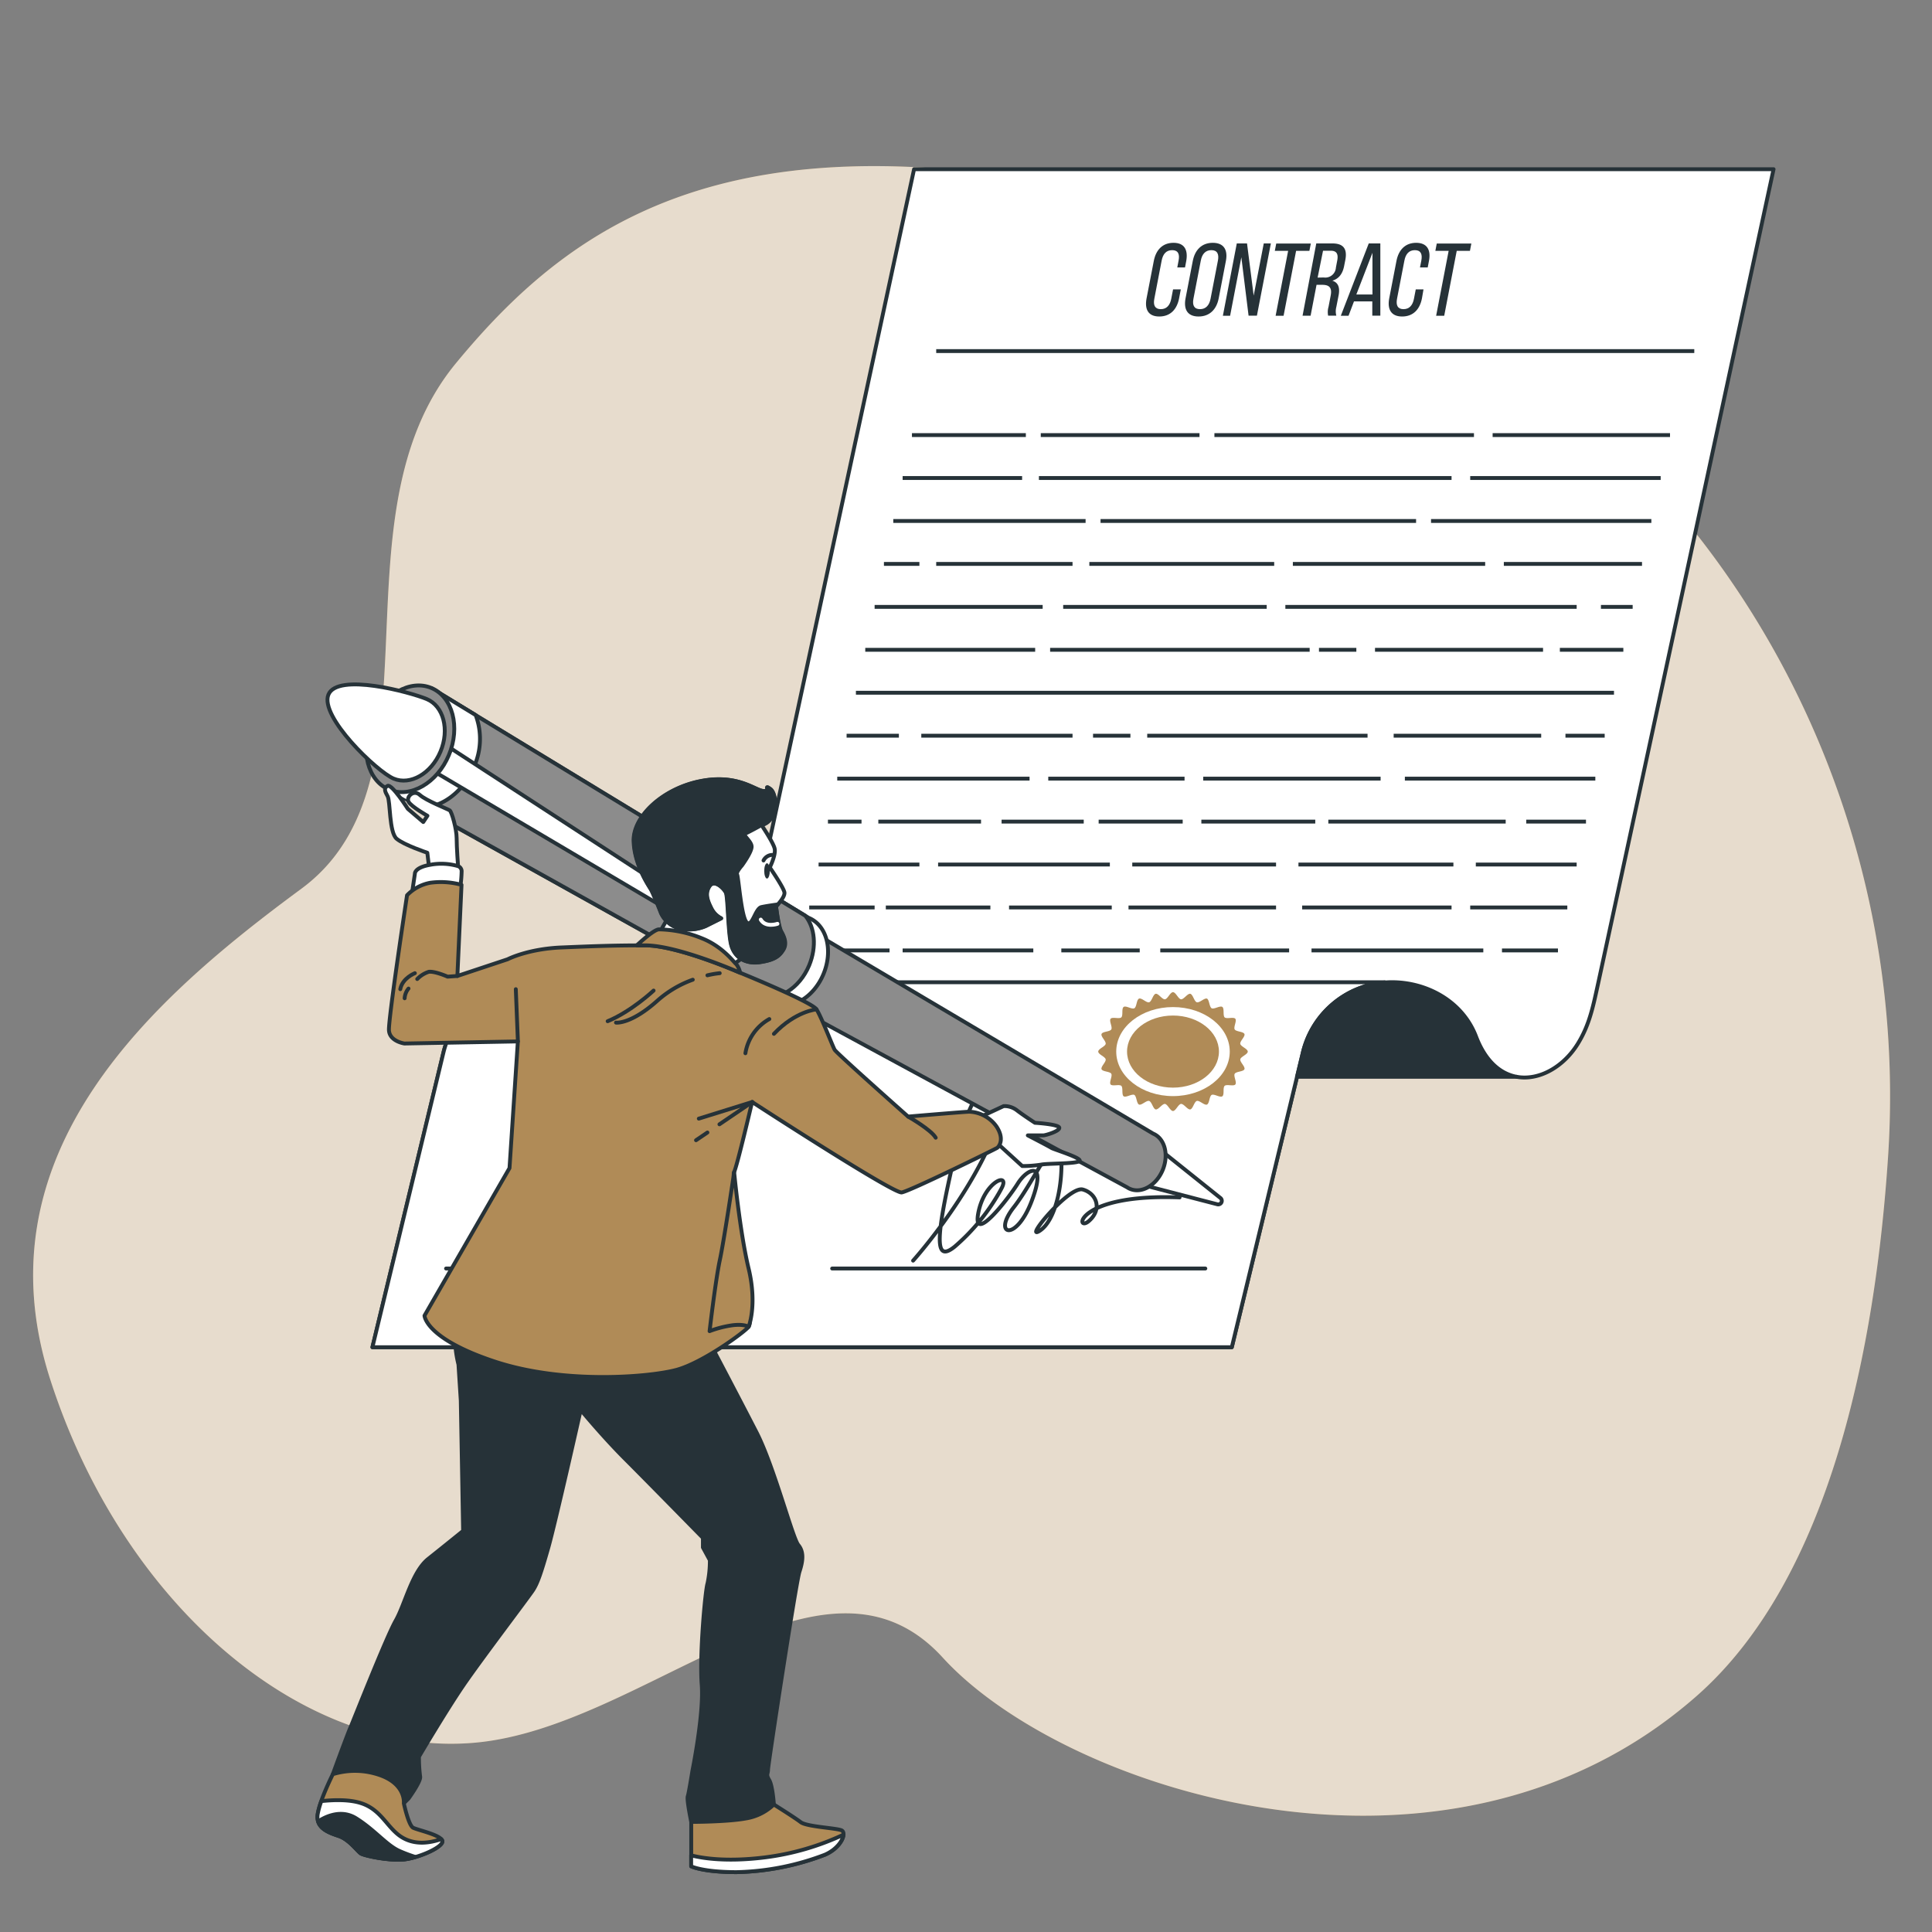<svg xmlns="http://www.w3.org/2000/svg" viewBox="0 0 500 500"><rect x="0" y="0" width="500" height="500" fill="#808080" stroke="none"/><g id="freepik--background-simple--inject-79"><path d="M488.62,299.51c6-89.92-39.43-176-118.15-219.86A234.28,234.28,0,0,0,324,60C198,22,151,54,118,94s-2,108-40,136S-6,298,13,357s66,98,110,94,90-56,121-22,130,67,195,10C473.74,408.54,485.34,348.66,488.62,299.51Z" style="fill:#B08B57"></path><path d="M488.62,299.51c6-89.92-39.43-176-118.15-219.86A234.28,234.28,0,0,0,324,60C198,22,151,54,118,94s-2,108-40,136S-6,298,13,357s66,98,110,94,90-56,121-22,130,67,195,10C473.74,408.54,485.34,348.66,488.62,299.51Z" style="fill:#fff;opacity:0.7"></path></g><g id="freepik--Contract--inject-79"><path d="M392.48,278.67c5.91,1.1,12.36-2.69,16-8.78,2.77-4.57,3.74-9.08,4.87-14.25C414.62,250,458.54,45.81,459,43.79H236.56L191.28,254.2l-1.84,8.49a16.14,16.14,0,0,1-2,5l-1.34,2.23a15,15,0,0,1-26.53-1.63,23.75,23.75,0,0,0-21.31-14.06h-.83a23.79,23.79,0,0,0-22.68,18.21L96.38,348.66H318.79l16.88-70" style="fill:#fff;stroke:#263238;stroke-linecap:round;stroke-linejoin:round"></path><path d="M307,67.54l-.32,1.68h-2l.34-1.79c.33-1.68-.14-2.69-1.67-2.69s-2.38,1-2.71,2.69l-1.9,9.89c-.33,1.68.17,2.69,1.67,2.69s2.39-1,2.71-2.69l.47-2.43h2l-.44,2.32c-.55,2.83-2.25,4.7-5.13,4.7s-3.83-1.87-3.29-4.7l1.87-9.67c.54-2.83,2.24-4.7,5.1-4.7S307.5,64.71,307,67.54Z" style="fill:#263238"></path><path d="M308.69,67.54c.55-2.86,2.32-4.7,5.18-4.7s3.94,1.84,3.39,4.7l-1.86,9.67c-.55,2.83-2.32,4.7-5.21,4.7s-3.91-1.87-3.37-4.7Zm.17,9.78c-.33,1.71.2,2.69,1.7,2.69s2.4-1,2.73-2.69l1.91-9.89c.32-1.68-.18-2.69-1.7-2.69s-2.41,1-2.73,2.69Z" style="fill:#263238"></path><path d="M318.35,81.72h-1.87L320.08,63h2.65l1.72,13.51L327.06,63h1.84l-3.61,18.69h-2.16l-1.87-15.11Z" style="fill:#263238"></path><path d="M330.13,81.72l3.24-16.8h-3.45l.37-1.89h8.95l-.37,1.89h-3.44l-3.24,16.8Z" style="fill:#263238"></path><path d="M344.82,63c2.94,0,3.88,1.49,3.35,4.27l-.3,1.52c-.39,2.06-1.36,3.34-3.06,3.85,1.61.51,2,1.9,1.6,3.9l-.57,2.91a4.39,4.39,0,0,0,0,2.24h-2.12a4.73,4.73,0,0,1,.1-2.27l.56-2.93c.41-2.12-.45-2.78-2.19-2.78h-1.47l-1.54,8h-2.08L340.65,63Zm-2.23,8.81a2.75,2.75,0,0,0,3.14-2.56l.34-1.79c.33-1.69-.12-2.57-1.67-2.57h-2L341,71.84Z" style="fill:#263238"></path><path d="M350.41,78,349,81.72H347L354.23,63h3l0,18.69h-2.08V78Zm.61-1.79h4.17l0-10.79Z" style="fill:#263238"></path><path d="M369.81,67.54l-.32,1.68h-2l.35-1.79c.32-1.68-.15-2.69-1.67-2.69s-2.39,1-2.71,2.69l-1.91,9.89c-.32,1.68.17,2.69,1.67,2.69s2.39-1,2.71-2.69l.47-2.43h2L368,77.21c-.55,2.83-2.24,4.7-5.13,4.7S359,80,359.53,77.21l1.87-9.67c.54-2.83,2.24-4.7,5.1-4.7S370.36,64.71,369.81,67.54Z" style="fill:#263238"></path><path d="M371.67,81.72l3.24-16.8h-3.44l.36-1.89h8.95l-.36,1.89H377l-3.24,16.8Z" style="fill:#263238"></path><line x1="242.29" y1="90.86" x2="438.48" y2="90.86" style="fill:none;stroke:#263238;stroke-miterlimit:10"></line><line x1="386.29" y1="112.6" x2="432.2" y2="112.6" style="fill:none;stroke:#263238;stroke-miterlimit:10"></line><line x1="314.29" y1="112.6" x2="381.46" y2="112.6" style="fill:none;stroke:#263238;stroke-miterlimit:10"></line><line x1="269.35" y1="112.6" x2="310.43" y2="112.6" style="fill:none;stroke:#263238;stroke-miterlimit:10"></line><line x1="236.01" y1="112.6" x2="265.49" y2="112.6" style="fill:none;stroke:#263238;stroke-miterlimit:10"></line><line x1="380.49" y1="123.71" x2="429.78" y2="123.71" style="fill:none;stroke:#263238;stroke-miterlimit:10"></line><line x1="268.87" y1="123.71" x2="375.66" y2="123.71" style="fill:none;stroke:#263238;stroke-miterlimit:10"></line><line x1="233.6" y1="123.71" x2="264.52" y2="123.71" style="fill:none;stroke:#263238;stroke-miterlimit:10"></line><line x1="370.35" y1="134.83" x2="427.37" y2="134.83" style="fill:none;stroke:#263238;stroke-miterlimit:10"></line><line x1="284.82" y1="134.83" x2="366.48" y2="134.83" style="fill:none;stroke:#263238;stroke-miterlimit:10"></line><line x1="231.18" y1="134.83" x2="280.95" y2="134.83" style="fill:none;stroke:#263238;stroke-miterlimit:10"></line><line x1="389.19" y1="145.94" x2="424.95" y2="145.94" style="fill:none;stroke:#263238;stroke-miterlimit:10"></line><line x1="334.59" y1="145.94" x2="384.36" y2="145.94" style="fill:none;stroke:#263238;stroke-miterlimit:10"></line><line x1="281.92" y1="145.94" x2="329.76" y2="145.94" style="fill:none;stroke:#263238;stroke-miterlimit:10"></line><line x1="242.29" y1="145.94" x2="277.57" y2="145.94" style="fill:none;stroke:#263238;stroke-miterlimit:10"></line><line x1="228.76" y1="145.94" x2="237.94" y2="145.94" style="fill:none;stroke:#263238;stroke-miterlimit:10"></line><line x1="414.32" y1="157.06" x2="422.53" y2="157.06" style="fill:none;stroke:#263238;stroke-miterlimit:10"></line><line x1="332.65" y1="157.06" x2="408.04" y2="157.06" style="fill:none;stroke:#263238;stroke-miterlimit:10"></line><line x1="275.15" y1="157.06" x2="327.82" y2="157.06" style="fill:none;stroke:#263238;stroke-miterlimit:10"></line><line x1="226.35" y1="157.06" x2="269.84" y2="157.06" style="fill:none;stroke:#263238;stroke-miterlimit:10"></line><line x1="403.69" y1="168.17" x2="420.12" y2="168.17" style="fill:none;stroke:#263238;stroke-miterlimit:10"></line><line x1="355.85" y1="168.17" x2="399.34" y2="168.17" style="fill:none;stroke:#263238;stroke-miterlimit:10"></line><line x1="341.35" y1="168.17" x2="351.02" y2="168.17" style="fill:none;stroke:#263238;stroke-miterlimit:10"></line><line x1="271.77" y1="168.17" x2="338.94" y2="168.17" style="fill:none;stroke:#263238;stroke-miterlimit:10"></line><line x1="223.93" y1="168.17" x2="267.9" y2="168.17" style="fill:none;stroke:#263238;stroke-miterlimit:10"></line><line x1="221.51" y1="179.28" x2="417.7" y2="179.28" style="fill:none;stroke:#263238;stroke-miterlimit:10"></line><line x1="405.14" y1="190.4" x2="415.29" y2="190.4" style="fill:none;stroke:#263238;stroke-miterlimit:10"></line><line x1="360.68" y1="190.4" x2="398.86" y2="190.4" style="fill:none;stroke:#263238;stroke-miterlimit:10"></line><line x1="296.9" y1="190.4" x2="353.92" y2="190.4" style="fill:none;stroke:#263238;stroke-miterlimit:10"></line><line x1="282.88" y1="190.4" x2="292.55" y2="190.4" style="fill:none;stroke:#263238;stroke-miterlimit:10"></line><line x1="238.43" y1="190.4" x2="277.57" y2="190.4" style="fill:none;stroke:#263238;stroke-miterlimit:10"></line><line x1="219.1" y1="190.4" x2="232.63" y2="190.4" style="fill:none;stroke:#263238;stroke-miterlimit:10"></line><line x1="363.58" y1="201.51" x2="412.87" y2="201.51" style="fill:none;stroke:#263238;stroke-miterlimit:10"></line><line x1="311.39" y1="201.51" x2="357.3" y2="201.51" style="fill:none;stroke:#263238;stroke-miterlimit:10"></line><line x1="271.29" y1="201.51" x2="306.56" y2="201.51" style="fill:none;stroke:#263238;stroke-miterlimit:10"></line><line x1="216.68" y1="201.51" x2="266.45" y2="201.51" style="fill:none;stroke:#263238;stroke-miterlimit:10"></line><line x1="394.99" y1="212.63" x2="410.45" y2="212.63" style="fill:none;stroke:#263238;stroke-miterlimit:10"></line><line x1="343.77" y1="212.63" x2="389.67" y2="212.63" style="fill:none;stroke:#263238;stroke-miterlimit:10"></line><line x1="310.91" y1="212.63" x2="340.39" y2="212.63" style="fill:none;stroke:#263238;stroke-miterlimit:10"></line><line x1="284.33" y1="212.63" x2="306.08" y2="212.63" style="fill:none;stroke:#263238;stroke-miterlimit:10"></line><line x1="259.21" y1="212.63" x2="280.47" y2="212.63" style="fill:none;stroke:#263238;stroke-miterlimit:10"></line><line x1="227.31" y1="212.63" x2="253.89" y2="212.63" style="fill:none;stroke:#263238;stroke-miterlimit:10"></line><line x1="214.27" y1="212.63" x2="222.96" y2="212.63" style="fill:none;stroke:#263238;stroke-miterlimit:10"></line><line x1="381.94" y1="223.74" x2="408.04" y2="223.74" style="fill:none;stroke:#263238;stroke-miterlimit:10"></line><line x1="336.04" y1="223.74" x2="376.14" y2="223.74" style="fill:none;stroke:#263238;stroke-miterlimit:10"></line><line x1="293.03" y1="223.74" x2="330.24" y2="223.74" style="fill:none;stroke:#263238;stroke-miterlimit:10"></line><line x1="242.78" y1="223.74" x2="287.23" y2="223.74" style="fill:none;stroke:#263238;stroke-miterlimit:10"></line><line x1="211.85" y1="223.74" x2="237.94" y2="223.74" style="fill:none;stroke:#263238;stroke-miterlimit:10"></line><line x1="380.49" y1="234.85" x2="405.62" y2="234.85" style="fill:none;stroke:#263238;stroke-miterlimit:10"></line><line x1="337" y1="234.85" x2="375.66" y2="234.85" style="fill:none;stroke:#263238;stroke-miterlimit:10"></line><line x1="292.06" y1="234.85" x2="330.24" y2="234.85" style="fill:none;stroke:#263238;stroke-miterlimit:10"></line><line x1="261.14" y1="234.85" x2="287.72" y2="234.85" style="fill:none;stroke:#263238;stroke-miterlimit:10"></line><line x1="229.25" y1="234.85" x2="256.31" y2="234.85" style="fill:none;stroke:#263238;stroke-miterlimit:10"></line><line x1="209.43" y1="234.85" x2="226.35" y2="234.85" style="fill:none;stroke:#263238;stroke-miterlimit:10"></line><line x1="388.71" y1="245.97" x2="403.2" y2="245.97" style="fill:none;stroke:#263238;stroke-miterlimit:10"></line><line x1="339.42" y1="245.97" x2="383.88" y2="245.97" style="fill:none;stroke:#263238;stroke-miterlimit:10"></line><line x1="300.28" y1="245.97" x2="333.62" y2="245.97" style="fill:none;stroke:#263238;stroke-miterlimit:10"></line><line x1="274.67" y1="245.97" x2="294.96" y2="245.97" style="fill:none;stroke:#263238;stroke-miterlimit:10"></line><line x1="233.6" y1="245.97" x2="267.42" y2="245.97" style="fill:none;stroke:#263238;stroke-miterlimit:10"></line><line x1="207.02" y1="245.97" x2="230.21" y2="245.97" style="fill:none;stroke:#263238;stroke-miterlimit:10"></line><path d="M358.31,254.2v.07a23.76,23.76,0,0,0-21.13,18.14l-18.39,76.25H96.38l18.38-76.25a23.79,23.79,0,0,1,22.68-18.21Z" style="fill:#fff;stroke:#263238;stroke-linecap:round;stroke-linejoin:round"></path><path d="M392.48,278.67H335.67l1.51-6.26a23.83,23.83,0,0,1,21.13-18.14c.65-.05,1.3-.08,1.95-.08,9,0,18.25,4.93,21.74,14.07C384.46,274.72,388.33,277.89,392.48,278.67Z" style="fill:#263238;stroke:#263238;stroke-linecap:round;stroke-linejoin:round"></path><path d="M322.92,272.15c0,.74-1.81,1.29-1.94,2s1.34,1.89,1.08,2.56-2.15.55-2.52,1.18.63,2.21.16,2.77-2.21-.14-2.76.35,0,2.29-.6,2.71-2.12-.7-2.76-.36-.54,2.23-1.22,2.5-1.92-1.14-2.62-.94-1,2.07-1.7,2.2-1.66-1.5-2.39-1.43-1.35,1.84-2.08,1.84-1.38-1.78-2.09-1.84-1.68,1.56-2.38,1.43-1-2-1.71-2.2-1.95,1.21-2.61.94-.6-2.16-1.22-2.5-2.18.77-2.76.36-.08-2.24-.61-2.71-2.3.19-2.76-.35.53-2.16.17-2.78-2.26-.5-2.52-1.17,1.21-1.85,1.07-2.56-1.93-1.25-1.93-2,1.8-1.28,1.93-2-1.33-1.88-1.07-2.56,2.14-.54,2.52-1.17-.64-2.21-.17-2.77,2.22.14,2.76-.35,0-2.29.61-2.71,2.11.7,2.76.35.54-2.22,1.22-2.5,1.91,1.15,2.61.95,1-2.07,1.71-2.2,1.65,1.5,2.38,1.43,1.35-1.85,2.09-1.85,1.37,1.78,2.08,1.85,1.69-1.57,2.39-1.43,1,2,1.7,2.2,2-1.21,2.62-.95.59,2.17,1.22,2.5,2.17-.76,2.76-.35.08,2.23.6,2.71,2.31-.2,2.76.35-.53,2.16-.16,2.77,2.26.51,2.52,1.18-1.22,1.84-1.08,2.55S322.92,271.42,322.92,272.15Z" style="fill:#B08B57"></path><ellipse cx="303.57" cy="272.15" rx="14.69" ry="11.52" style="fill:#fff"></ellipse><ellipse cx="303.57" cy="272.15" rx="11.89" ry="9.33" style="fill:#B08B57"></ellipse><line x1="311.94" y1="328.29" x2="215.36" y2="328.29" style="fill:none;stroke:#263238;stroke-linecap:round;stroke-linejoin:round"></line><line x1="184.64" y1="328.29" x2="115.44" y2="328.29" style="fill:none;stroke:#263238;stroke-linecap:round;stroke-linejoin:round"></line><path d="M236.31,326.25s18.23-20.19,23.43-40-7.59-9.07-12.7,12.9-5.11,27.6,0,23.51a53,53,0,0,0,10.49-12.23c.72-1.14,1.32-2.2,1.78-3.1,2-4.09-4.6-1.53-6.14,6.64s7.67-3.57,10.22-7.66,7.67-6.13,3.58,4.6-10.22,8.68-4.6,1.53,11.76-22,12.27-13.8S273.1,316,269,318.58s7.66-11.75,11.24-10.73,5.11,5.11,1.53,8.18-3.58-7.16,23.51-6.14" style="fill:none;stroke:#263238;stroke-linecap:round;stroke-linejoin:round"></path></g><g id="freepik--Character--inject-79"><path d="M300.86,298.05l15,12a.93.93,0,0,1-.82,1.62l-19-4.93Z" style="fill:#fff;stroke:#263238;stroke-linecap:round;stroke-linejoin:round"></path><path d="M298.43,293.38l-87.64-51.89L201,258.15l90.74,49.15a3.56,3.56,0,0,0,.72.39c3,1.26,6.79-.92,8.44-4.88S301.44,294.63,298.43,293.38Z" style="fill:#8c8c8c;stroke:#263238;stroke-linecap:round;stroke-linejoin:round"></path><path d="M213.1,252.12c-2.56,6.13-8.42,9.52-13.09,7.57a7.55,7.55,0,0,1-1.28-.7L108.9,208.93l-7.32-4.09-.9-.49.23-.55,10.3-24.66.44-1,1.19.72,10.26,6.25,86.18,52.42C214,239.44,215.66,246,213.1,252.12Z" style="fill:#fff;stroke:#263238;stroke-linecap:round;stroke-linejoin:round"></path><path d="M208.42,237l-85.32-51.9-10.26-6.25-1.19-.72-.44,1-10.3,24.66-.23.55.9.49,7.32,4.09,87.77,48.91c4.68,1.39,10.24-2,12.74-8C211.41,245,210.88,240,208.42,237Z" style="fill:#8c8c8c;stroke:#263238;stroke-linecap:round;stroke-linejoin:round"></path><path d="M108.9,208.93c5.33.22,11-3.92,13.78-10.52a17.51,17.51,0,0,0,.42-13.35l-10.26-6.25a11.48,11.48,0,0,0-1.63.33c-4.23,1.19-8.27,4.88-10.45,10.11s-2,10.71.15,14.55a8.41,8.41,0,0,0,.67,1" style="fill:#fff;stroke:#263238;stroke-linecap:round;stroke-linejoin:round"></path><path d="M116.9,193.82l66.64,43.37a2,2,0,0,1,.67,2.56h0a2,2,0,0,1-2.75.78L112.91,200Z" style="fill:#fff;stroke:#263238;stroke-linecap:round;stroke-linejoin:round"></path><path d="M116.17,195.4c-3,7.25-10,11.26-15.49,8.95S93.14,194.29,96.16,187s10-11.26,15.49-8.95S119.2,188.15,116.17,195.4Z" style="fill:#8c8c8c;stroke:#263238;stroke-linecap:round;stroke-linejoin:round"></path><path d="M114,194.5c-2.37,5.68-7.81,8.83-12.14,7S82.64,185.43,85,179.75s21.12-.64,25.45,1.17S116.39,188.81,114,194.5Z" style="fill:#fff;stroke:#263238;stroke-linecap:round;stroke-linejoin:round"></path><path d="M254.33,288.78l5.41-2.52a5.22,5.22,0,0,1,3.42,1.08c1.62,1.26,4.68,3.24,4.68,3.24s6.12.36,6.3,1.26-3.6,2-4.14,2h-4s5.58,2.89,6.12,3.25,8.29,2.7,7.21,3.42-8.29.54-9.91.9a31,31,0,0,1-4.86.36l-6.12-5.58-4.33-4.69S252.71,289.86,254.33,288.78Z" style="fill:#fff;stroke:#263238;stroke-linecap:round;stroke-linejoin:round"></path><path d="M118.54,224.13s-.36-4.87-.36-7.21-1.26-6.84-1.8-7.2-6.12-2.52-7.74-4-3.61.54-2.89,1.8,4.87,3.6,4.87,3.6l-1.08,1.62-4-3.42s-4.14-6.48-5.22-5.94-.72,1.44,0,2.7.36,9.36,2.34,11,7.93,3.61,7.93,3.61l.54,4.5s5.58.36,6.3.54S118.54,224.13,118.54,224.13Z" style="fill:#fff;stroke:#263238;stroke-linecap:round;stroke-linejoin:round"></path><path d="M106.65,231l.72-4.86s-.18-1.62,4-2.34a15.56,15.56,0,0,1,7.2.36,1.42,1.42,0,0,1,.9,1.26,31,31,0,0,1-.54,5.22S112.42,228.09,106.65,231Z" style="fill:#fff;stroke:#263238;stroke-linecap:round;stroke-linejoin:round"></path><path d="M178.89,470V483s3,1.51,11.75,1.51a67.83,67.83,0,0,0,22.89-4.52c4.21-1.8,5.72-5.72,4.21-6.32s-9-.91-10.54-2.11-7.83-5.12-7.83-5.12S184.31,470.91,178.89,470Z" style="fill:#B08B57;stroke:#263238;stroke-linecap:round;stroke-linejoin:round"></path><path d="M218.29,474.81a67.7,67.7,0,0,1-20,5.84c-10.4,1.34-16.81.19-19.42-.49V483s3,1.51,11.75,1.51a67.83,67.83,0,0,0,22.89-4.52C216.55,478.65,218.17,476.27,218.29,474.81Z" style="fill:#fff;stroke:#263238;stroke-linecap:round;stroke-linejoin:round"></path><path d="M183.41,345.63l1.51,4.22s6.32,12,10.84,20.78,9.33,27.4,10.84,29.21,1.2,4.21.3,6.92-8.13,50-8.13,51.2-.6,1.2.3,2.71,1.21,6.32,1.21,6.32a13.48,13.48,0,0,1-7.23,3.62c-4.82.9-14.16.9-14.16.9s-1.2-5.72-.9-6.62,1.21-6.63,1.21-6.63,3-14.76,2.4-22.28.91-24.4,1.51-26.2a27.83,27.83,0,0,0,.6-6l-1.8-3.31V398s-14.46-14.76-20.18-20.48-11.44-12.65-11.44-12.65-6.63,29.52-8.44,35.84-2.71,9-3.91,10.84-13.55,18.07-18.07,24.7-11.44,18.37-11.44,18.37a37.15,37.15,0,0,0,.3,5.12c.3,1.2-3,5.72-3,5.72l-1.21,1.2s-7.23-7.23-9.94-7.83-8.43.3-8.43.3,3.62-9.93,4.52-12,9.33-23.49,11.74-27.71,4.22-12.65,8.44-16,9-7.23,9-7.23l-.6-33.72-.6-9.34a30.49,30.49,0,0,1-.91-7.23v-6s27.41,6.32,41,5.72,21.68-4.21,21.68-4.21Z" style="fill:#263238;stroke:#263238;stroke-linecap:round;stroke-linejoin:round"></path><path d="M190.94,251.5s-15.67-6.84-23.95-6.84-12.79.18-21.62.54-14,3.06-14,3.06l-13,4.32L119.44,229a20.2,20.2,0,0,0-8.1-.54,11.13,11.13,0,0,0-6,3.24s-4.86,32.06-4.68,34.94,4,3.42,4,3.42l29.36-.54-2.16,32.78-22,38.18s.18,5.94,18.19,11.89,40.16,4,47,2.16,17.79-9.9,18.69-11.16,0-7.75,0-10.45-4.5-28.28-3.78-29.54,4.68-18.19,4.68-18.19,36.56,23.77,38.72,23.41,24.13-11.16,24.68-11.52,2-2.34-.18-5.59a9.07,9.07,0,0,0-7-3.78c-1.08,0-15.85,1.26-15.85,1.26S216.51,272.57,216,271.67s-3.42-8.46-4.68-10.44S190.94,251.5,190.94,251.5Z" style="fill:#B08B57;stroke:#263238;stroke-linecap:round;stroke-linejoin:round"></path><path d="M235.06,289s5.92,3.37,7.1,5.44" style="fill:#B08B57;stroke:#263238;stroke-linecap:round;stroke-linejoin:round"></path><path d="M211.29,261.23s-5.41.43-11,6.33" style="fill:#B08B57;stroke:#263238;stroke-linecap:round;stroke-linejoin:round"></path><path d="M199.1,263.73a12.4,12.4,0,0,0-6.19,8.85" style="fill:#B08B57;stroke:#263238;stroke-linecap:round;stroke-linejoin:round"></path><polyline points="134.03 269.51 133.49 256 134.03 269.51" style="fill:none;stroke:#263238;stroke-linecap:round;stroke-linejoin:round"></polyline><polyline points="186.19 290.97 194.72 285.18 180.85 289.5" style="fill:none;stroke:#263238;stroke-linecap:round;stroke-linejoin:round"></polyline><line x1="180.13" y1="295.09" x2="183.08" y2="293.09" style="fill:none;stroke:#263238;stroke-linecap:round;stroke-linejoin:round"></line><path d="M179.29,253.55a28,28,0,0,0-9.06,5.34c-7,6.3-10.81,5.76-10.81,5.76" style="fill:none;stroke:#263238;stroke-linecap:round;stroke-linejoin:round"></path><path d="M186.26,251.86a23.94,23.94,0,0,0-3.18.55" style="fill:none;stroke:#263238;stroke-linecap:round;stroke-linejoin:round"></path><path d="M169.15,256.36s-5.77,5.41-11.89,7.93" style="fill:none;stroke:#263238;stroke-linecap:round;stroke-linejoin:round"></path><path d="M105.72,255.84a4.37,4.37,0,0,0-1,2.51" style="fill:none;stroke:#263238;stroke-linecap:round;stroke-linejoin:round"></path><path d="M118.36,252.58l-2.52.18s-3.24-1.44-4.86-1.26a7.33,7.33,0,0,0-3,1.87" style="fill:none;stroke:#263238;stroke-linecap:round;stroke-linejoin:round"></path><path d="M107.37,251.86s-3.24,1.26-3.78,4.14" style="fill:none;stroke:#263238;stroke-linecap:round;stroke-linejoin:round"></path><path d="M190,303.37s-2.55,17.3-3.69,22.64-2.67,18.49-2.67,18.49a27.34,27.34,0,0,1,5.91-1.52c3-.38,4.19.38,4.19.38s2.29-5.53,0-15.07S190,303.37,190,303.37Z" style="fill:#B08B57;stroke:#263238;stroke-linecap:round;stroke-linejoin:round"></path><path d="M104.51,466.69s1.21,5.72,2.41,6.33,6.93,1.8,7.53,3.31-5.42,4.21-9.34,4.82-10.84-.91-11.74-1.51-3-3.61-5.72-4.52-6-2.1-5.42-5.72,3.91-10.24,3.91-10.24a19.56,19.56,0,0,1,12.35.3C105.11,461.87,104.51,466.69,104.51,466.69Z" style="fill:#B08B57;stroke:#263238;stroke-linecap:round;stroke-linejoin:round"></path><path d="M105.11,481.15c3.92-.61,9.94-3.32,9.34-4.82a1.25,1.25,0,0,0-.26-.37c-2.93,1-6.53,1.55-9.84-.28-4.06-2.26-5.42-7.23-10.84-9-3.15-1.05-7.37-.87-10.35-.55a20.43,20.43,0,0,0-.93,3.31c-.61,3.62,2.71,4.82,5.42,5.72s4.82,3.92,5.72,4.52S101.2,481.75,105.11,481.15Z" style="fill:#fff;stroke:#263238;stroke-linecap:round;stroke-linejoin:round"></path><path d="M103.31,479c-3.32-1.51-6.33-5.42-11.15-8.43-4.4-2.76-9,.27-9.81.81.69,2.1,3.17,3,5.3,3.7,2.71.91,4.82,3.92,5.72,4.52s7.83,2.11,11.74,1.51a19.71,19.71,0,0,0,2.36-.54A39.12,39.12,0,0,1,103.31,479Z" style="fill:#263238;stroke:#263238;stroke-linecap:round;stroke-linejoin:round"></path><path d="M194,246.64l-5.4,3.78s-7-4.68-11.89-5.58-7.38-1.08-7.38-1.08l3.78-6.67a17.58,17.58,0,0,0,6.12-7.92c1.62-4.86,3.24-6.84,6.85-5s5,9,5,13.5S194,246.64,194,246.64Z" style="fill:#fff;stroke:#263238;stroke-linecap:round;stroke-linejoin:round"></path><path d="M197.06,213.5s3.06,4.5,3.42,6.13-1.26,4.86-1.26,4.86,3.61,5.22,3.79,6.48-2.17,3.6-2.17,3.6.54,5.23,1.27,6.49,1.44,3.06.54,4.68-2.17,2.7-6,3.24-6.84-1.26-7.56-5-.72-11.89-1.26-13-3.06-3.6-4.32-1.62-.36,4,.54,5.76a5.74,5.74,0,0,0,2.52,2.52l-4,2a10.73,10.73,0,0,1-7.56.36,7.15,7.15,0,0,1-4-3.79c-.18-.54-2-5-2.52-5.94s-4.33-6.3-4.51-12.61,7.39-13.5,17.11-15.48,14.23,2.34,16.39,2.52,0-1.8,1.8-.54S201.56,212.42,197.06,213.5Z" style="fill:#fff;stroke:#263238;stroke-linecap:round;stroke-linejoin:round"></path><path d="M200.84,234.57s.2-.2.48-.51c-.73.1-2.92.4-4.26.69-1.62.36-2.34,5.23-3.78,4s-2.16-11.89-2.52-12.43S192,224,192,224s2.52-3.42,2.52-4.87-2.52-3.06-1.62-3.42,4.14-2.16,4.14-2.16c4.5-1.08,4.14-8.1,2.34-9.36s.36.72-1.8.54-6.66-4.51-16.39-2.52-17.29,9.18-17.11,15.48,4,11.71,4.51,12.61,2.34,5.4,2.52,5.94a7.15,7.15,0,0,0,4,3.79,10.73,10.73,0,0,0,7.56-.36l4-2a5.74,5.74,0,0,1-2.52-2.52c-.9-1.8-1.81-3.78-.54-5.76s3.78.54,4.32,1.62.54,9.19,1.26,13,3.78,5.58,7.56,5,5-1.62,6-3.24.18-3.42-.54-4.68S200.84,234.57,200.84,234.57Z" style="fill:#263238;stroke:#263238;stroke-linecap:round;stroke-linejoin:round"></path><path d="M199.94,221.25a2.59,2.59,0,0,0-2.34,1.44" style="fill:none;stroke:#263238;stroke-linecap:round;stroke-linejoin:round"></path><ellipse cx="198.5" cy="225.39" rx="0.72" ry="1.98" style="fill:#263238"></ellipse><path d="M201.2,239.08s-3.06,1.08-4.32-1.09" style="fill:none;stroke:#fff;stroke-linecap:round;stroke-linejoin:round"></path><path d="M167,244.66c8.28,0,23.95,6.84,23.95,6.84l.6.25a5.44,5.44,0,0,0-1-2.23c-.54-.36-3.42-4.5-8.83-6.66a30.9,30.9,0,0,0-11.16-2.34c-1.27,0-4.9,3.34-5.76,4.14Z" style="fill:#B08B57;stroke:#263238;stroke-linecap:round;stroke-linejoin:round"></path></g></svg>